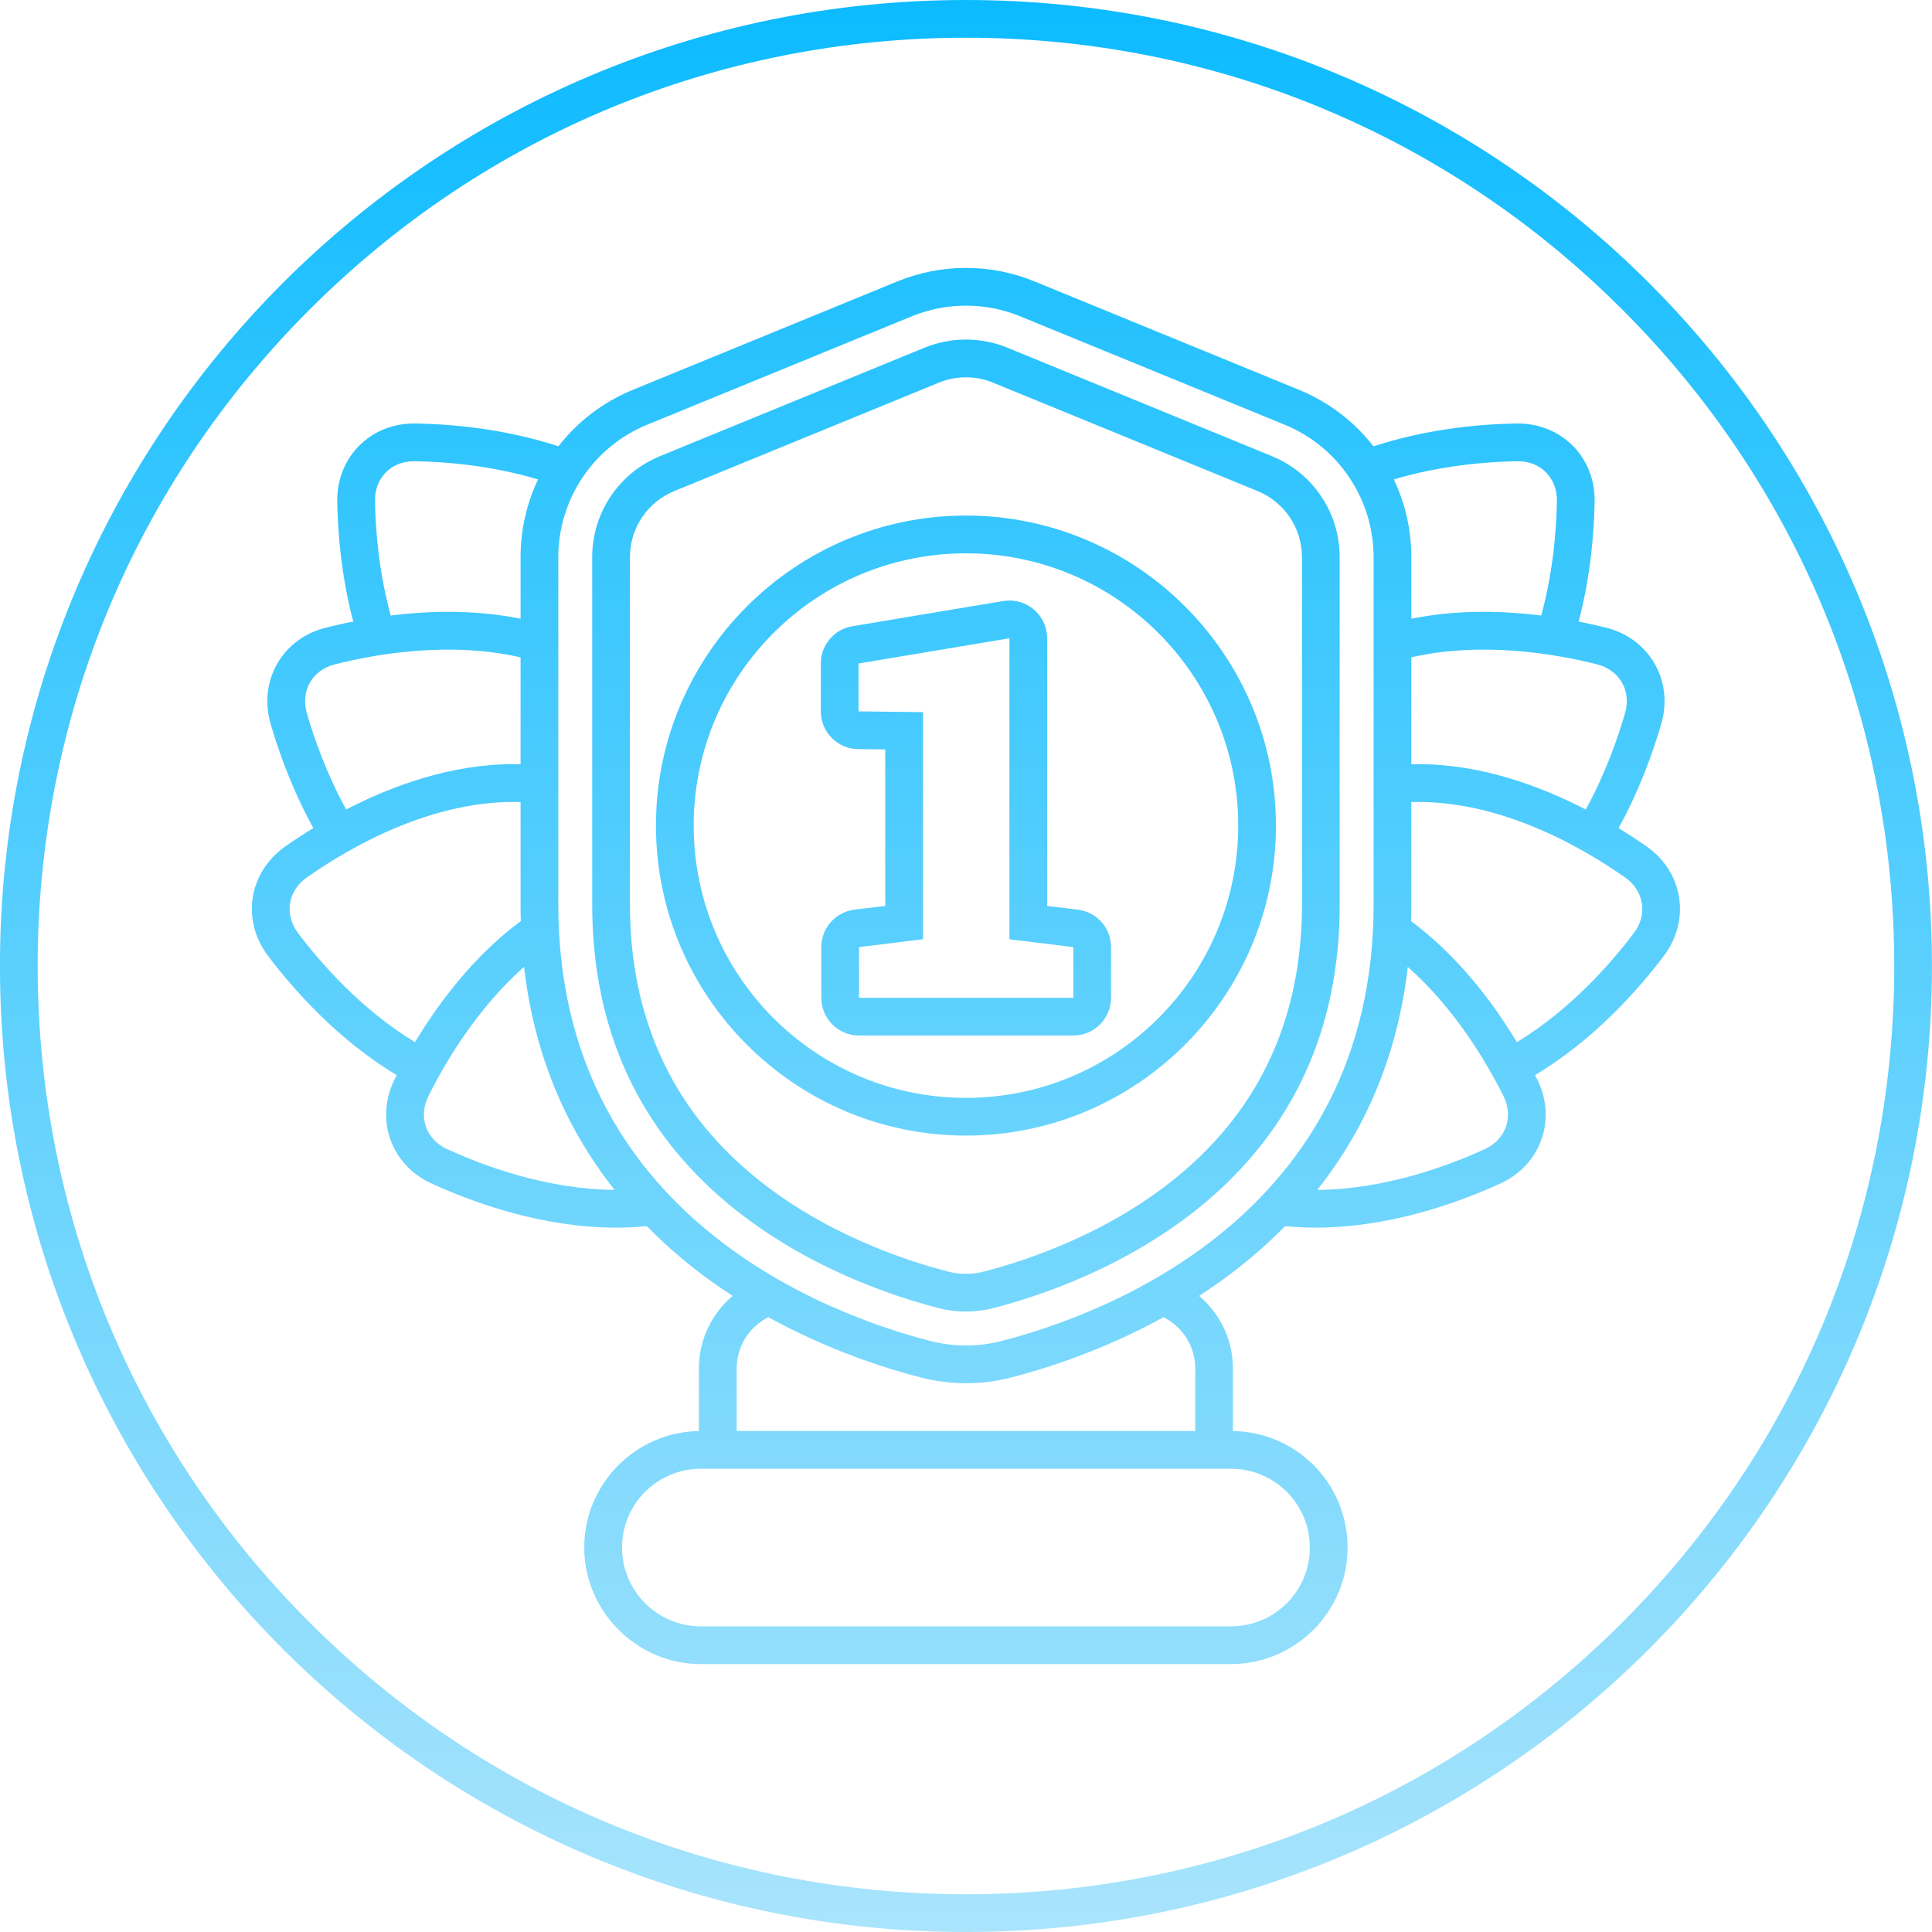 <svg width="40" height="40" viewBox="0 0 40 40" fill="none" xmlns="http://www.w3.org/2000/svg">
<g clip-path="url(#clip0_18_351204)">
<path d="M19.999 0C8.953 0 -0.001 8.955 -0.001 20C-0.001 31.045 8.953 40 19.999 40C31.044 40 39.999 31.045 39.999 20C39.999 8.955 31.044 0 19.999 0ZM33.589 33.59C29.959 37.219 25.132 39.219 19.999 39.219C14.865 39.219 10.039 37.219 6.409 33.59C2.779 29.96 0.78 25.134 0.78 20C0.78 14.866 2.779 10.04 6.409 6.41C10.039 2.78 14.865 0.781 19.999 0.781C25.132 0.781 29.959 2.78 33.589 6.41C37.218 10.04 39.218 14.866 39.218 20C39.218 25.134 37.218 29.96 33.589 33.59ZM19.999 10.674C16.46 10.674 13.581 13.554 13.581 17.092C13.581 20.631 16.46 23.511 19.999 23.511C23.538 23.511 26.417 20.631 26.417 17.092C26.417 13.553 23.538 10.674 19.999 10.674ZM19.999 22.73C16.886 22.73 14.362 20.206 14.362 17.092C14.362 13.979 16.886 11.456 19.999 11.456C23.112 11.456 25.636 13.98 25.636 17.092C25.636 20.205 23.112 22.73 19.999 22.73ZM19.999 10.674C16.46 10.674 13.581 13.554 13.581 17.092C13.581 20.631 16.46 23.511 19.999 23.511C23.538 23.511 26.417 20.631 26.417 17.092C26.417 13.553 23.538 10.674 19.999 10.674ZM19.999 22.73C16.886 22.73 14.362 20.206 14.362 17.092C14.362 13.979 16.886 11.456 19.999 11.456C23.112 11.456 25.636 13.98 25.636 17.092C25.636 20.205 23.112 22.73 19.999 22.73ZM26.331 9.443L20.857 7.199C20.583 7.088 20.295 7.03 19.999 7.03C19.703 7.03 19.414 7.088 19.14 7.199L13.667 9.443C12.813 9.793 12.261 10.615 12.261 11.538V18.728C12.261 21.289 13.211 23.377 15.087 24.933C16.657 26.235 18.485 26.839 19.435 27.084C19.619 27.131 19.809 27.155 19.999 27.155C20.189 27.155 20.378 27.131 20.562 27.084C21.512 26.839 23.341 26.235 24.91 24.933C26.786 23.377 27.737 21.289 27.737 18.728V11.538C27.737 10.616 27.185 9.793 26.331 9.443ZM26.956 18.728C26.956 21.046 26.1 22.931 24.412 24.331C22.96 25.537 21.255 26.099 20.367 26.327C20.247 26.358 20.123 26.373 19.999 26.373C19.875 26.373 19.75 26.358 19.63 26.327C18.743 26.099 17.039 25.537 15.585 24.331C13.898 22.931 13.042 21.046 13.042 18.728V11.538C13.042 10.934 13.403 10.395 13.963 10.166L19.436 7.923C19.616 7.848 19.805 7.812 19.999 7.812C20.192 7.812 20.382 7.848 20.561 7.923L26.035 10.166C26.594 10.395 26.956 10.934 26.956 11.538V18.728ZM19.999 10.674C16.46 10.674 13.581 13.554 13.581 17.092C13.581 20.631 16.46 23.511 19.999 23.511C23.538 23.511 26.417 20.631 26.417 17.092C26.417 13.553 23.538 10.674 19.999 10.674ZM19.999 22.73C16.886 22.73 14.362 20.206 14.362 17.092C14.362 13.979 16.886 11.456 19.999 11.456C23.112 11.456 25.636 13.98 25.636 17.092C25.636 20.205 23.112 22.73 19.999 22.73ZM26.331 9.443L20.857 7.199C20.583 7.088 20.295 7.03 19.999 7.03C19.703 7.03 19.414 7.088 19.14 7.199L13.667 9.443C12.813 9.793 12.261 10.615 12.261 11.538V18.728C12.261 21.289 13.211 23.377 15.087 24.933C16.657 26.235 18.485 26.839 19.435 27.084C19.619 27.131 19.809 27.155 19.999 27.155C20.189 27.155 20.378 27.131 20.562 27.084C21.512 26.839 23.341 26.235 24.91 24.933C26.786 23.377 27.737 21.289 27.737 18.728V11.538C27.737 10.616 27.185 9.793 26.331 9.443ZM26.956 18.728C26.956 21.046 26.1 22.931 24.412 24.331C22.96 25.537 21.255 26.099 20.367 26.327C20.247 26.358 20.123 26.373 19.999 26.373C19.875 26.373 19.75 26.358 19.63 26.327C18.743 26.099 17.039 25.537 15.585 24.331C13.898 22.931 13.042 21.046 13.042 18.728V11.538C13.042 10.934 13.403 10.395 13.963 10.166L19.436 7.923C19.616 7.848 19.805 7.812 19.999 7.812C20.192 7.812 20.382 7.848 20.561 7.923L26.035 10.166C26.594 10.395 26.956 10.934 26.956 11.538V18.728ZM19.999 10.674C16.46 10.674 13.581 13.554 13.581 17.092C13.581 20.631 16.46 23.511 19.999 23.511C23.538 23.511 26.417 20.631 26.417 17.092C26.417 13.553 23.538 10.674 19.999 10.674ZM19.999 22.73C16.886 22.73 14.362 20.206 14.362 17.092C14.362 13.979 16.886 11.456 19.999 11.456C23.112 11.456 25.636 13.98 25.636 17.092C25.636 20.205 23.112 22.73 19.999 22.73ZM34.764 18.581C34.698 18.159 34.46 17.784 34.094 17.527C33.928 17.411 33.732 17.28 33.511 17.145C33.95 16.347 34.229 15.559 34.396 14.981C34.519 14.552 34.471 14.111 34.257 13.741C34.045 13.37 33.689 13.105 33.255 12.996C33.089 12.955 32.896 12.91 32.684 12.869C32.933 11.923 33.004 11.024 33.015 10.387C33.023 9.945 32.864 9.535 32.568 9.234C32.272 8.934 31.867 8.768 31.426 8.768H31.396C30.652 8.78 29.55 8.876 28.436 9.241C28.043 8.734 27.517 8.326 26.893 8.07L21.42 5.827C20.967 5.641 20.489 5.547 19.999 5.547C19.509 5.547 19.031 5.641 18.578 5.827L13.104 8.07C12.481 8.326 11.955 8.733 11.561 9.24C10.447 8.875 9.346 8.78 8.601 8.768H8.571C8.131 8.768 7.725 8.934 7.43 9.234C7.134 9.535 6.975 9.945 6.982 10.387C6.993 11.024 7.064 11.923 7.314 12.869C7.102 12.91 6.909 12.955 6.743 12.996C6.309 13.105 5.953 13.37 5.74 13.741C5.527 14.111 5.478 14.552 5.602 14.982C5.769 15.559 6.048 16.347 6.487 17.145C6.265 17.28 6.069 17.411 5.903 17.527C5.538 17.784 5.3 18.159 5.233 18.581C5.167 19.003 5.278 19.432 5.548 19.789C6.078 20.491 6.995 21.529 8.214 22.259C8.2 22.288 8.185 22.317 8.171 22.345C7.971 22.745 7.94 23.188 8.082 23.591C8.225 23.994 8.528 24.318 8.935 24.504C9.847 24.92 11.252 25.417 12.76 25.417C12.973 25.417 13.182 25.406 13.388 25.385C13.623 25.623 13.873 25.854 14.139 26.074C14.475 26.354 14.821 26.605 15.169 26.83C14.742 27.191 14.47 27.73 14.47 28.332V29.628C13.157 29.649 12.096 30.723 12.096 32.04C12.096 33.357 13.179 34.453 14.51 34.453H25.486C26.817 34.453 27.9 33.37 27.9 32.04C27.9 30.709 26.839 29.649 25.526 29.628V28.332C25.526 27.73 25.253 27.191 24.826 26.831C25.174 26.605 25.521 26.354 25.857 26.074C26.123 25.854 26.373 25.624 26.607 25.386C26.813 25.406 27.023 25.417 27.237 25.417C28.745 25.417 30.15 24.92 31.062 24.504C31.469 24.318 31.771 23.994 31.914 23.591C32.057 23.188 32.025 22.745 31.826 22.345C31.812 22.317 31.796 22.288 31.782 22.259C33.002 21.529 33.919 20.491 34.449 19.789C34.718 19.432 34.83 19.003 34.764 18.581H34.764ZM33.064 13.754C33.532 13.872 33.779 14.302 33.645 14.765C33.492 15.292 33.236 16.023 32.831 16.76C31.885 16.271 30.664 15.821 29.368 15.821C29.319 15.821 29.269 15.823 29.22 15.824V13.609C30.675 13.277 32.183 13.532 33.064 13.754ZM31.41 9.549C31.892 9.541 32.242 9.891 32.234 10.373C32.224 10.973 32.156 11.843 31.909 12.744C31.539 12.698 31.136 12.667 30.718 12.667C30.19 12.667 29.691 12.716 29.22 12.81V11.538C29.22 10.966 29.093 10.419 28.858 9.926C29.823 9.637 30.769 9.56 31.41 9.549ZM8.588 9.549C9.228 9.56 10.175 9.636 11.139 9.926C10.905 10.419 10.778 10.966 10.778 11.538V12.81C10.307 12.716 9.807 12.667 9.279 12.667C8.861 12.667 8.459 12.698 8.089 12.744C7.842 11.843 7.774 10.973 7.764 10.373C7.755 9.891 8.105 9.541 8.588 9.549ZM6.353 14.765C6.219 14.302 6.465 13.872 6.934 13.754C7.814 13.532 9.322 13.277 10.778 13.61V15.825C10.728 15.823 10.679 15.821 10.629 15.821C9.333 15.821 8.112 16.271 7.167 16.76C6.762 16.023 6.505 15.292 6.353 14.765ZM6.171 19.319C5.881 18.933 5.957 18.444 6.353 18.166C7.242 17.542 8.952 16.55 10.778 16.606V18.728C10.778 18.842 10.779 18.956 10.783 19.069C9.803 19.798 9.082 20.762 8.593 21.577C7.489 20.911 6.651 19.953 6.171 19.319ZM9.259 23.793C8.82 23.592 8.655 23.126 8.87 22.694C9.227 21.978 9.881 20.877 10.85 20.018C11.053 21.774 11.68 23.319 12.725 24.635C11.339 24.627 10.032 24.146 9.259 23.793ZM25.487 30.409C26.389 30.409 27.119 31.139 27.119 32.04C27.119 32.941 26.389 33.672 25.487 33.672H14.511C13.609 33.672 12.879 32.941 12.879 32.04C12.879 31.138 13.609 30.409 14.511 30.409H25.487ZM15.252 29.627V28.332C15.252 27.867 15.52 27.466 15.908 27.271C17.155 27.958 18.339 28.334 19.066 28.52C19.371 28.598 19.685 28.638 19.999 28.638C20.313 28.638 20.627 28.598 20.932 28.52C21.658 28.334 22.843 27.958 24.089 27.271C24.478 27.466 24.746 27.867 24.746 28.332V29.627H15.252ZM20.737 27.763C20.253 27.888 19.745 27.888 19.261 27.763C17.204 27.235 11.559 25.196 11.559 18.728V11.538C11.559 10.334 12.286 9.249 13.4 8.793L18.874 6.55C19.595 6.254 20.403 6.254 21.124 6.55L26.597 8.793C27.711 9.249 28.439 10.334 28.439 11.538V18.728C28.439 25.196 22.793 27.235 20.737 27.763ZM30.739 23.793C29.966 24.145 28.659 24.627 27.273 24.635C28.317 23.319 28.944 21.775 29.147 20.019C30.117 20.878 30.771 21.979 31.128 22.694C31.343 23.126 31.178 23.592 30.739 23.793ZM33.826 19.319C33.346 19.953 32.508 20.91 31.405 21.577C30.916 20.763 30.193 19.799 29.214 19.07C29.218 18.956 29.22 18.843 29.22 18.728V16.606C31.046 16.551 32.756 17.542 33.645 18.166C34.04 18.444 34.117 18.933 33.826 19.319ZM26.331 9.443L20.857 7.199C20.583 7.088 20.295 7.03 19.999 7.03C19.703 7.03 19.414 7.088 19.14 7.199L13.667 9.443C12.813 9.793 12.261 10.615 12.261 11.538V18.728C12.261 21.289 13.211 23.377 15.087 24.933C16.657 26.235 18.485 26.839 19.435 27.084C19.619 27.131 19.809 27.155 19.999 27.155C20.189 27.155 20.378 27.131 20.562 27.084C21.512 26.839 23.341 26.235 24.91 24.933C26.786 23.377 27.737 21.289 27.737 18.728V11.538C27.737 10.616 27.185 9.793 26.331 9.443ZM26.956 18.728C26.956 21.046 26.1 22.931 24.412 24.331C22.96 25.537 21.255 26.099 20.367 26.327C20.247 26.358 20.123 26.373 19.999 26.373C19.875 26.373 19.75 26.358 19.63 26.327C18.743 26.099 17.039 25.537 15.585 24.331C13.898 22.931 13.042 21.046 13.042 18.728V11.538C13.042 10.934 13.403 10.395 13.963 10.166L19.436 7.923C19.616 7.848 19.805 7.812 19.999 7.812C20.192 7.812 20.382 7.848 20.561 7.923L26.035 10.166C26.594 10.395 26.956 10.934 26.956 11.538V18.728ZM19.999 10.674C16.46 10.674 13.581 13.554 13.581 17.092C13.581 20.631 16.46 23.511 19.999 23.511C23.538 23.511 26.417 20.631 26.417 17.092C26.417 13.553 23.538 10.674 19.999 10.674ZM19.999 22.73C16.886 22.73 14.362 20.206 14.362 17.092C14.362 13.979 16.886 11.456 19.999 11.456C23.112 11.456 25.636 13.98 25.636 17.092C25.636 20.205 23.112 22.73 19.999 22.73ZM22.318 18.834L21.68 18.756V13.215C21.68 12.985 21.578 12.767 21.404 12.619C21.261 12.498 21.082 12.434 20.899 12.434C20.856 12.434 20.813 12.438 20.77 12.444L17.646 12.966C17.27 13.029 16.994 13.355 16.994 13.737V14.728C16.994 15.156 17.339 15.505 17.766 15.509L18.328 15.516V18.756L17.689 18.834C17.298 18.883 17.004 19.215 17.004 19.609V20.658C17.004 21.089 17.354 21.439 17.785 21.439H22.222C22.654 21.439 23.003 21.089 23.003 20.658V19.609C23.003 19.215 22.71 18.883 22.318 18.834ZM22.222 20.658H17.785V19.609L19.11 19.446V14.744L17.775 14.728V13.737L20.899 13.215V19.446L22.222 19.609V20.658Z" fill="url(#paint0_linear_18_351204)"/>
</g>
<defs>
<linearGradient id="paint0_linear_18_351204" x1="19.999" y1="0" x2="19.999" y2="40" gradientUnits="userSpaceOnUse">
<stop stop-color="#0CBBFF"/>
<stop offset="1" stop-color="#A9E4FC"/>
</linearGradient>
<clipPath id="clip0_18_351204">
<rect width="40" height="40" fill="white" transform="translate(-0.001)"/>
</clipPath>
</defs>
</svg>
